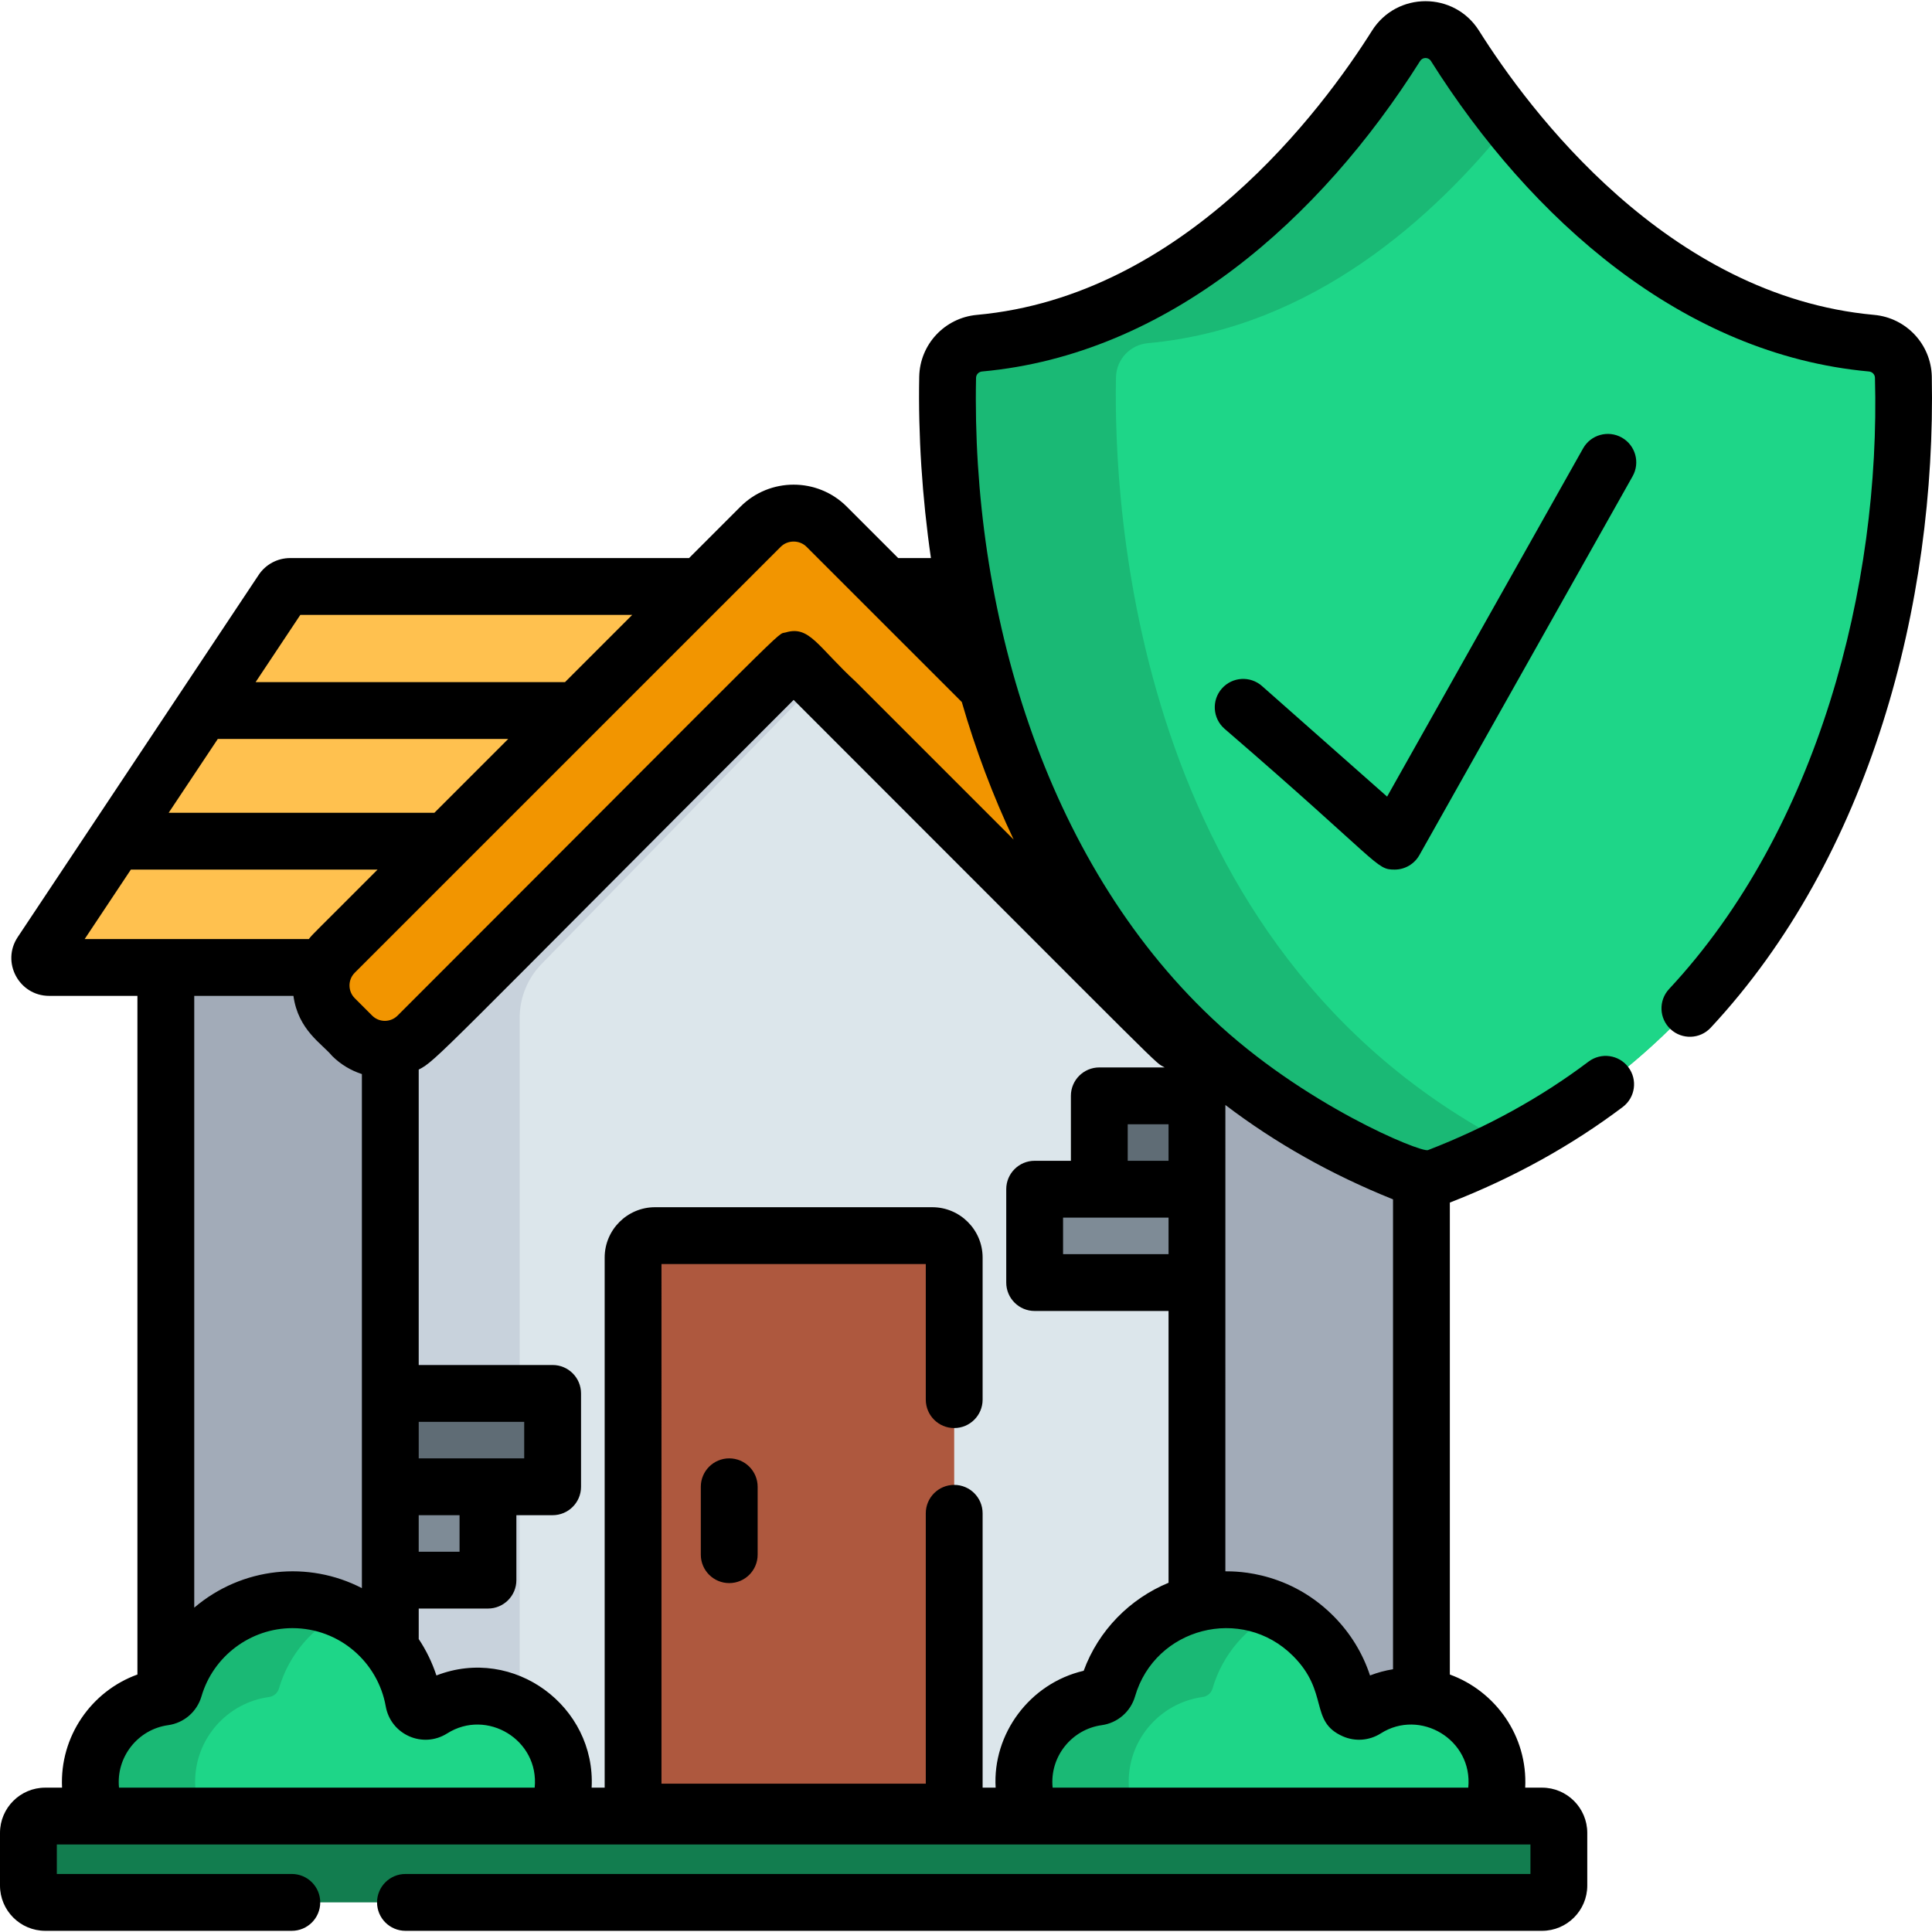 <?xml version="1.0" encoding="iso-8859-1"?>
<!-- Generator: Adobe Illustrator 19.0.0, SVG Export Plug-In . SVG Version: 6.00 Build 0)  -->
<svg version="1.1" id="Layer_1" xmlns="http://www.w3.org/2000/svg" xmlns:xlink="http://www.w3.org/1999/xlink" x="0px" y="0px"
	 viewBox="0 0 509.957 509.957" style="enable-background:new 0 0 509.957 509.957;" xml:space="preserve">
<g>
	<rect x="43.771" y="236.079" style="fill:#A2ABB8;" width="331.422" height="253.283"/>
	<path style="fill:#FFC14F;" d="M405.98,255.363h-393c-1.98,0-3.16-2.21-2.06-3.86l14.62-21.97l9.97-15l12.97-19.49l9.98-15
		l16.05-24.13c0.46-0.69,1.24-1.11,2.07-1.11h265.23c0.83,0,1.6,0.41,2.06,1.1l16.2,24.14l10.07,15l13.08,19.49l10.07,15
		l14.75,21.97C409.15,253.143,407.97,255.363,405.98,255.363z"/>
	<polygon style="fill:#C8D2DC;" points="315.94,252.883 315.94,489.363 103.02,489.363 103.02,252.883 209.48,154.803 
		225.7,169.743 	"/>
	<path style="fill:#DCE6EB;" d="M315.94,252.883v236.48H137.17v-220.72c0-5.31,2.08-10.41,5.79-14.21l82.74-84.69L315.94,252.883z"
		/>
	<path style="fill:#AE583E;" d="M251.864,488.309h-84.763V331.946c0-3.202,2.596-5.798,5.798-5.798h73.167
		c3.202,0,5.798,2.596,5.798,5.798V488.309z"/>
	<path style="fill:#127D4F;" d="M407.026,502.143H11.939c-2.452,0-4.439-1.988-4.439-4.439v-13.909c0-2.452,1.988-4.439,4.439-4.439
		h395.086c2.452,0,4.439,1.988,4.439,4.439v13.909C411.465,500.156,409.477,502.143,407.026,502.143z"/>
	<path style="fill:#1AB975;" d="M146.83,479.353H25.72c-1.21-2.76-1.88-5.81-1.88-9.02c0-11.44,8.49-20.89,19.51-22.4
		c1.24-0.17,2.27-1.04,2.62-2.24c3.92-13.54,16.41-23.44,31.22-23.44c4.94,0,9.63,1.11,13.83,3.09c3.42,1.61,6.51,3.8,9.15,6.44
		c4.61,4.61,7.84,10.59,9.02,17.29c0.4,2.24,2.9,3.35,4.83,2.13c3.91-2.48,8.65-3.79,13.7-3.43c11.02,0.78,20.01,9.66,20.9,20.67
		C148.94,472.343,148.27,476.053,146.83,479.353z"/>
	<path style="fill:#1AB975;" d="M393.25,479.353H272.14c-1.21-2.76-1.88-5.81-1.88-9.02c0-11.44,8.49-20.89,19.52-22.4
		c1.24-0.17,2.26-1.04,2.61-2.24c3.93-13.54,16.41-23.44,31.22-23.44c4.94,0,9.63,1.11,13.83,3.09c3.42,1.61,6.51,3.8,9.15,6.44
		c4.61,4.61,7.85,10.59,9.03,17.29c0.4,2.24,2.89,3.35,4.82,2.13c3.92-2.48,8.65-3.79,13.71-3.43c11.01,0.78,20,9.66,20.9,20.67
		C395.37,472.343,394.69,476.053,393.25,479.353z"/>
	<path style="fill:#1ED688;" d="M146.83,479.353H53.38c-1.21-2.76-1.88-5.81-1.88-9.02c0-11.44,8.49-20.89,19.51-22.4
		c1.24-0.17,2.27-1.04,2.62-2.24c2.61-9.02,9.02-16.42,17.39-20.35c3.42,1.61,6.51,3.8,9.15,6.44c4.61,4.61,7.84,10.59,9.02,17.29
		c0.4,2.24,2.9,3.35,4.83,2.13c3.91-2.48,8.65-3.79,13.7-3.43c11.02,0.78,20.01,9.66,20.9,20.67
		C148.94,472.343,148.27,476.053,146.83,479.353z"/>
	<path style="fill:#1ED688;" d="M393.25,479.353H299.8c-1.21-2.76-1.88-5.81-1.88-9.02c0-11.44,8.49-20.89,19.52-22.4
		c1.24-0.17,2.26-1.04,2.61-2.24c2.62-9.02,9.03-16.42,17.39-20.35c3.42,1.61,6.51,3.8,9.15,6.44c4.61,4.61,7.85,10.59,9.03,17.29
		c0.4,2.24,2.89,3.35,4.82,2.13c3.92-2.48,8.65-3.79,13.71-3.43c11.01,0.78,20,9.66,20.9,20.67
		C395.37,472.343,394.69,476.053,393.25,479.353z"/>
	<path style="fill:#5F6C75;" d="M315.944,313.893h-20.779c-2.761,0-5-2.239-5-5v-14.64c0-2.761,2.239-5,5-5h20.779V313.893z"/>
	<path style="fill:#7E8B96;" d="M315.944,338.534h-37.845c-2.761,0-5-2.239-5-5v-14.64c0-2.761,2.239-5,5-5h37.845V338.534z"/>
	<path style="fill:#7E8B96;" d="M103.021,392.441H128.8v19.64c0,2.761-2.239,5-5,5h-20.779V392.441z"/>
	<path style="fill:#5F6C75;" d="M103.021,367.801h37.845c2.761,0,5,2.239,5,5v19.64h-42.845V367.801z"/>
	<path style="fill:#F29500;" d="M330.633,251.463L218.199,139.029c-4.783-4.783-12.632-4.802-17.434,0L88.332,251.462
		c-4.781,4.781-4.781,12.532,0,17.312l4.6,4.6c4.781,4.781,12.532,4.781,17.312,0l99.238-99.238l99.238,99.238
		c4.781,4.781,12.532,4.781,17.312,0l4.6-4.6C335.413,263.994,335.413,256.243,330.633,251.463z"/>
	<path style="fill:#1AB975;" d="M398.482,302.093c-5.94,3.07-12.22,5.91-18.85,8.47c-2.16,0.84-4.56,0.84-6.73,0
		c-118.13-45.68-123.49-176.32-122.77-211c0.1-4.71,3.73-8.55,8.41-8.98c57.02-5.18,94.63-54.16,109.95-78.48
		c3.6-5.73,11.95-5.73,15.55,0c3.6,5.71,8.42,12.78,14.45,20.32c19.6,24.59,51.87,54.2,95.5,58.16c4.69,0.43,8.31,4.27,8.41,8.98
		C503.092,132.293,498.342,250.513,398.482,302.093z"/>
	<path style="fill:#1ED688;" d="M398.482,302.093c-99.85-51.59-104.59-169.8-103.91-202.53c0.1-4.71,3.73-8.55,8.41-8.98
		c43.63-3.96,75.9-33.57,95.51-58.16c19.6,24.59,51.87,54.2,95.5,58.16c4.69,0.43,8.31,4.27,8.41,8.98
		C503.092,132.293,498.342,250.513,398.482,302.093z"/>
	<g>
		<path d="M192.482,384.941c-4.142,0-7.5,3.357-7.5,7.5v17.921c0,4.143,3.358,7.5,7.5,7.5s7.5-3.357,7.5-7.5v-17.921
			C199.982,388.299,196.625,384.941,192.482,384.941z"/>
		<path d="M509.902,99.403c-0.18-8.51-6.73-15.52-15.23-16.29c-54.61-4.96-91.12-54.11-104.28-75.01
			c-6.573-10.414-21.711-10.359-28.25,0c-13.16,20.9-49.67,70.05-104.28,75.01c-8.5,0.77-15.05,7.78-15.23,16.29
			c-0.299,15.356,0.766,31.861,3.09,47.9h-8.64l-13.58-13.58c-7.73-7.73-20.31-7.73-28.04,0l-13.58,13.58h-105.3
			c-3.35,0-6.46,1.67-8.31,4.45l-63.6,95.6c-4.406,6.63,0.348,15.51,8.31,15.51h23.29v179.13
			c-12.129,4.375-20.559,16.333-19.892,29.862h-4.44C5.356,471.855,0,477.212,0,483.795v13.909c0,6.583,5.356,11.939,11.939,11.939
			h65.086c4.142,0,7.5-3.357,7.5-7.5s-3.358-7.5-7.5-7.5H15v-7.788c10.967,0,376.612,0,388.965,0v7.788H107.025
			c-4.142,0-7.5,3.357-7.5,7.5s3.358,7.5,7.5,7.5h300c6.583,0,11.939-5.356,11.939-11.939v-13.909
			c0-6.583-5.356-11.939-11.939-11.939h-4.443c0.688-13.614-7.824-25.468-19.891-29.862v-124.57c16.68-6.49,32.03-14.97,45.64-25.23
			c3.31-2.5,3.97-7.2,1.47-10.51c-2.49-3.3-7.19-3.96-10.5-1.47c-12.583,9.489-26.86,17.36-42.38,23.36
			c-1.844,0.719-32.98-11.996-57.05-34.83c-44.412-41.917-63.495-108.298-62.24-169.03c0.02-0.86,0.7-1.58,1.59-1.66
			c49.16-4.464,89.332-40.232,115.62-81.95c0.663-1.068,2.205-1.055,2.86,0c26.311,41.754,66.463,77.487,115.61,81.95
			c0.89,0.08,1.58,0.8,1.59,1.67c1.516,54.907-15.028,119.16-54.33,161.32c-2.83,3.03-2.66,7.78,0.37,10.6
			c3.03,2.83,7.78,2.66,10.6-0.37C493.58,226.181,511.073,159.46,509.902,99.403z M79.272,162.303h87.61l-17.74,17.74h-81.67
			L79.272,162.303z M57.492,195.043h76.66l-19.49,19.49h-70.14L57.492,195.043z M22.352,247.863l12.19-18.33h65.12
			c-17.391,17.45-16.968,16.827-18.14,18.33C74.642,247.863,29.322,247.863,22.352,247.863z M87.632,278.683
			c2.29,2.29,5,3.89,7.89,4.82c0,27.562,0,92.313,0,135.69c-14.07-7.286-31.573-5.629-44.25,5.15v-161.48h26.18
			C78.708,271.921,85.008,275.486,87.632,278.683z M141.132,471.853c-23.977,0-85.066,0-109.72,0
			c-0.804-8.037,4.931-15.382,12.97-16.49c4.229-0.595,7.606-3.582,8.79-7.58c3.08-10.61,12.95-18.03,24.01-18.03
			c12.445,0,22.572,9.032,24.63,20.62c1.312,7.469,9.749,11.246,16.22,7.17C128.514,450.9,142.367,459.23,141.132,471.853z
			 M323.444,291.665c13.229,10.069,27.988,18.378,44.247,24.908v124.03c-2.08,0.33-4.11,0.88-6.07,1.64
			c-1.94-5.91-5.25-11.29-9.73-15.77c-12.72-12.72-27.94-11.618-28.45-11.72C323.442,414.642,323.444,298.305,323.444,291.665z
			 M341.292,437.083c9.612,9.611,4.206,17.274,13.14,21.22c3.26,1.44,7,1.15,10.02-0.76c10.397-6.625,24.343,1.62,23.1,14.31
			c-21.718,0-87.732,0-109.71,0c-0.825-8.25,5.125-15.414,12.96-16.49c4.17-0.58,7.62-3.55,8.79-7.58
			C304.874,429.572,327.806,423.626,341.292,437.083z M308.442,331.034H280.6v-9.641c9.593,0,18.148,0,27.842,0V331.034z
			 M308.442,306.393h-10.777v-9.641h10.777V306.393z M307.418,281.753h-17.253c-4.143,0-7.5,3.357-7.5,7.5v17.141H273.1
			c-4.143,0-7.5,3.357-7.5,7.5v24.641c0,4.143,3.357,7.5,7.5,7.5h35.342v71.739c-10.21,4.22-18.5,12.58-22.4,23.23
			c-14.267,3.32-24.089,16.683-23.24,30.85h-3.438v-72.415c0-4.143-3.357-7.5-7.5-7.5s-7.5,3.357-7.5,7.5v71.364h-69.763V333.648
			h69.763v35.79c0,4.143,3.358,7.5,7.5,7.5s7.5-3.357,7.5-7.5v-37.492c0-7.332-5.965-13.298-13.297-13.298h-73.167
			c-7.333,0-13.298,5.966-13.298,13.298v139.907h-3.439c1.128-21.436-20.513-37.554-40.97-29.61c-1.12-3.4-2.68-6.63-4.67-9.61
			v-8.052H128.8c4.142,0,7.5-3.357,7.5-7.5v-17.141h9.565c4.142,0,7.5-3.357,7.5-7.5v-24.641c0-4.143-3.358-7.5-7.5-7.5h-35.344
			v-77.977c4.587-2.294,5.671-4.291,98.96-97.58C312.204,287.453,304.257,279.903,307.418,281.753z M121.3,399.941v9.641h-10.779
			v-9.641H121.3z M110.522,384.941v-9.641h27.844v9.641C128.772,384.941,120.216,384.941,110.522,384.941z M267.562,221.613
			c-8.941-8.941-32.915-32.915-41.57-41.57c-10.243-9.432-12.309-14.988-18.6-13.11c-2.75,0.795,5.054-6.363-102.45,101.14
			c-1.85,1.85-4.86,1.85-6.71,0c-0.347-0.347-4.797-4.797-4.6-4.6c-1.799-1.799-1.873-4.826,0-6.71
			c91.637-91.637,62.327-62.329,112.44-112.43c1.85-1.85,4.97-1.85,6.82,0c22.683,22.683,13.121,13.123,40.98,40.97
			C257.505,197.877,262.096,210.106,267.562,221.613z"/>
		<path d="M417.86,118.354l-51.73,91.914l-33.022-29.188c-3.104-2.744-7.844-2.45-10.586,0.652
			c-2.743,3.104-2.451,7.843,0.652,10.586c41.593,35.891,39.896,37.214,44.941,37.214c2.715,0,5.21-1.467,6.536-3.821l56.281-100
			c2.031-3.61,0.752-8.183-2.857-10.215C424.466,113.466,419.892,114.745,417.86,118.354z"/>
	</g>
</g>
<g>
</g>
<g>
</g>
<g>
</g>
<g>
</g>
<g>
</g>
<g>
</g>
<g>
</g>
<g>
</g>
<g>
</g>
<g>
</g>
<g>
</g>
<g>
</g>
<g>
</g>
<g>
</g>
<g>
</g>
</svg>

